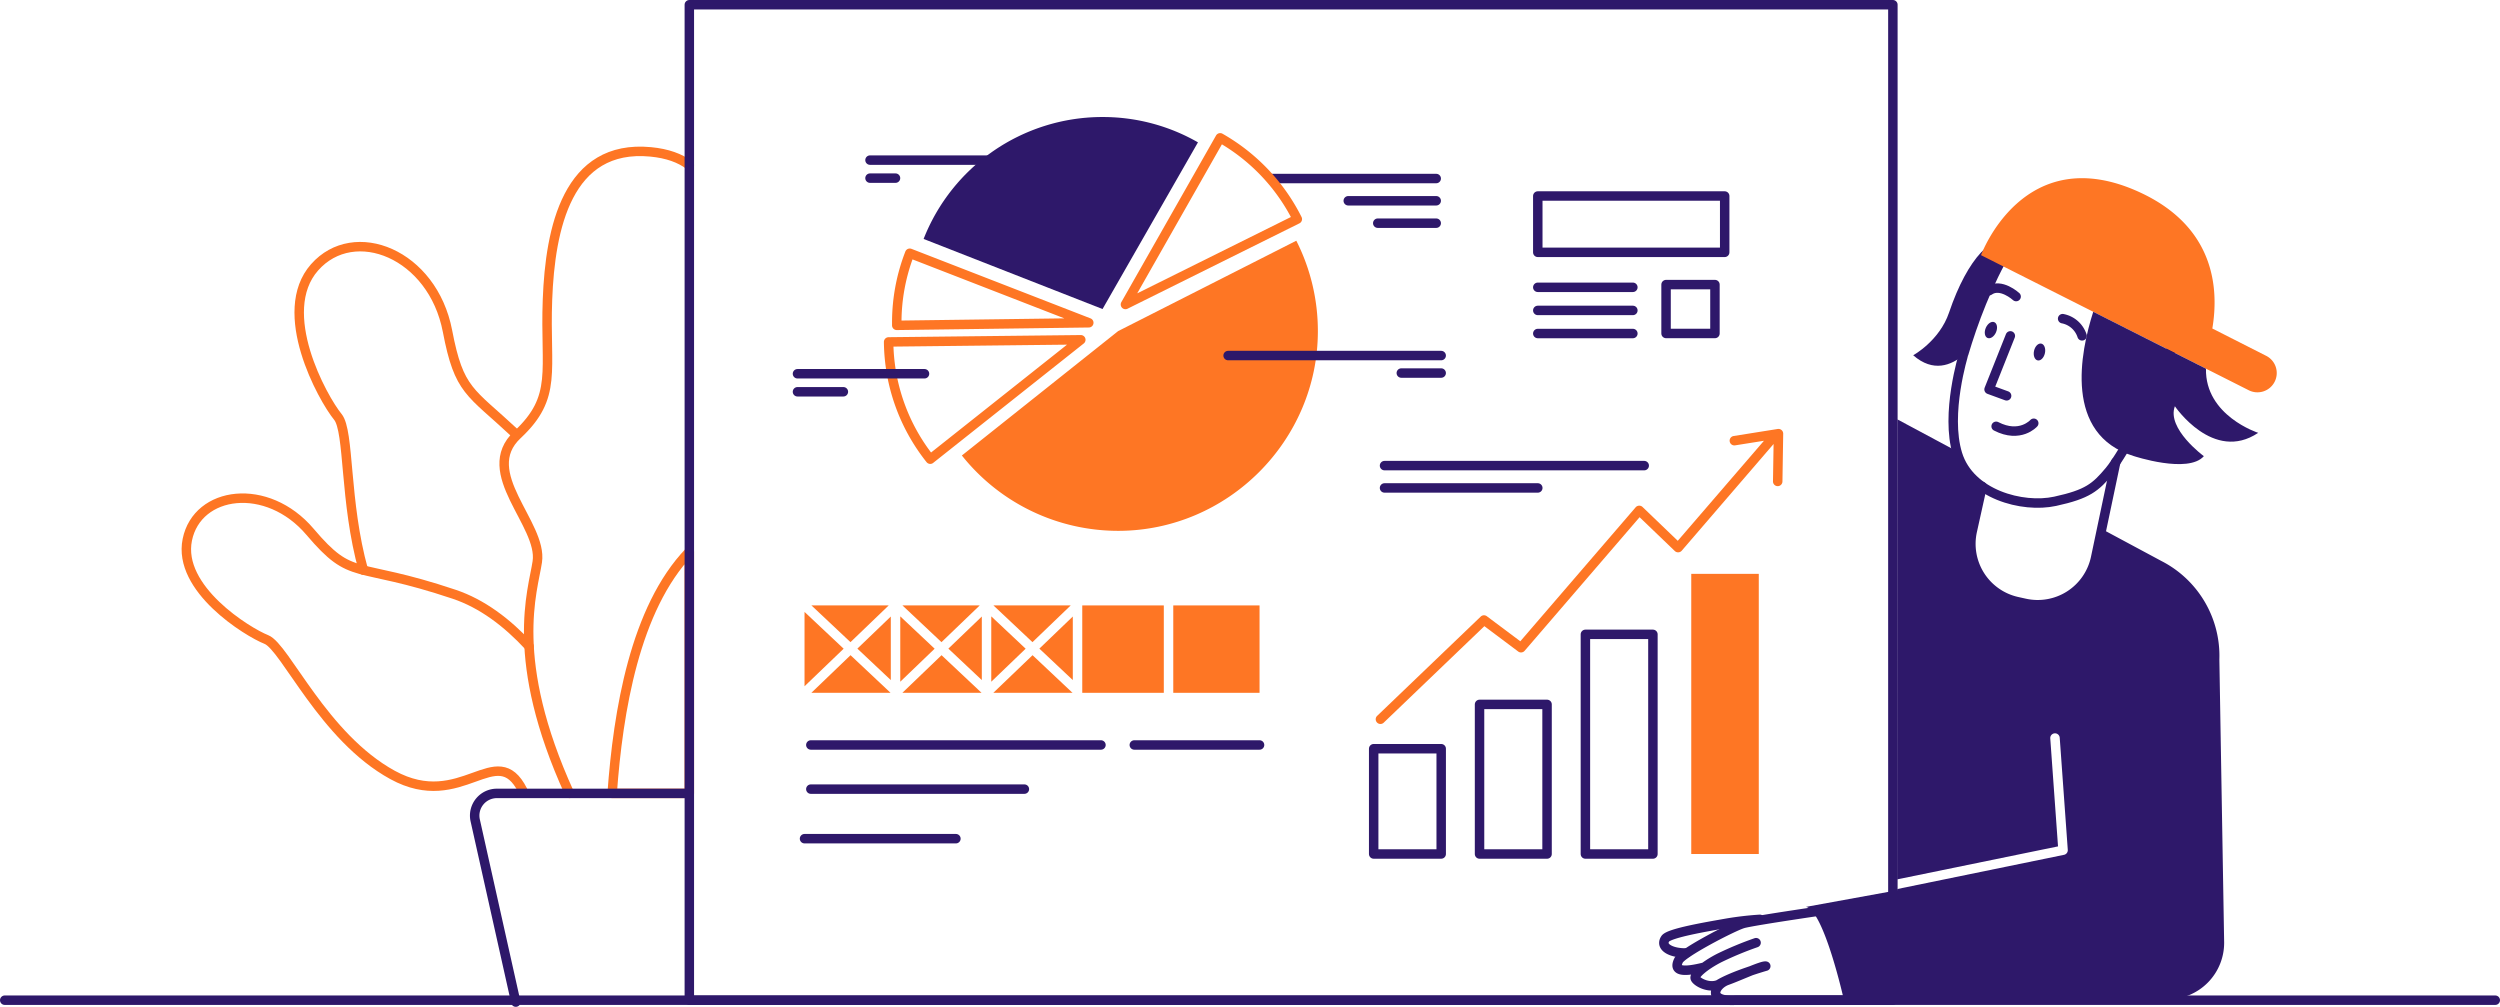 <svg xmlns="http://www.w3.org/2000/svg" viewBox="0 0 1585.59 638.59"><defs><style>.cls-1,.cls-2{fill:none;stroke-linecap:round;stroke-linejoin:round;stroke-width:6px;}.cls-1{stroke:#fe7624;}.cls-2{stroke:#2e186a;}.cls-3{fill:#fe7624;}.cls-4{fill:#2e186a;}</style></defs><g id="Layer_2" data-name="Layer 2"><g id="outline_II" data-name="outline II"><g id="graphs_statistics" data-name="graphs statistics"><g id="flower"><g id="leaves"><g id="leaf_IV" data-name="leaf IV"><path class="cls-1" d="M326.67,274.79C298,248,291.18,248.43,283.82,210c-9.39-49.08-59.2-68.9-84.31-40.44s5.08,83,14.78,94.87c7.41,9.09,4.07,53.93,16.18,97.2"/></g><g id="leaf_II" data-name="leaf II"><path class="cls-1" d="M335.56,409.91c-14-15.13-29.82-27.07-47.5-33-63.91-21.44-64.22-7.57-91.41-39.6s-71.5-26.11-77.85,5,38.15,58.56,50.12,63.29S205,467.44,249,491.51s65.77-23.29,82.51,9.78"/></g><path class="cls-1" d="M437.2,104.74c-5.89-4.44-13.92-7.41-24.55-8.42-52.81-5-63.71,48.44-65.42,93.72s6.72,61.55-19.06,85.65,16.17,56.71,12.6,80.6C338,374.93,322.3,418,361.19,503.21"/><path class="cls-1" d="M437.2,503.21V349.94C402.72,385.93,392,451,388.25,503.21Z"/></g><path id="pot" class="cls-2" d="M436.29,503.21H315.37a14.07,14.07,0,0,0-14,17l25.77,115.35"/></g><g id="whiteboard"><rect id="shape" class="cls-2" x="437.2" y="3" width="763.33" height="631.36"/><g id="graph"><rect class="cls-2" x="871.24" y="474.86" width="42.82" height="66.77"/><rect class="cls-2" x="938.38" y="446.76" width="42.82" height="94.88"/><rect class="cls-2" x="1005.52" y="402.33" width="42.82" height="139.31"/><rect class="cls-3" x="1072.66" y="363.96" width="42.82" height="177.68"/><path id="arrow" class="cls-3" d="M1129.94,272.77a3.05,3.05,0,0,0-2.44-.7l-28,4.47a3,3,0,1,0,1,5.92l18.27-2.91L1064.1,343l-22.34-21.45a3,3,0,0,0-2.22-.83,3,3,0,0,0-2.13,1l-73.17,85L943,390.83a3,3,0,0,0-3.88.24l-65.73,63a3,3,0,0,0,4.15,4.33l63.9-61.26,21.45,16.07a3,3,0,0,0,4.07-.44l72.93-84.74,22.34,21.45a3,3,0,0,0,2.22.83,3,3,0,0,0,2.13-1l58.29-67.72-.38,23.7a3,3,0,0,0,3,3.05h0a3,3,0,0,0,3-2.95l.48-30.29A3,3,0,0,0,1129.94,272.77Z"/></g><g id="layout_II" data-name="layout II"><g id="lines"><line class="cls-2" x1="514.26" y1="472.49" x2="698.27" y2="472.49"/><line class="cls-2" x1="514.26" y1="500.49" x2="649.7" y2="500.49"/><line class="cls-2" x1="510.26" y1="531.92" x2="606.27" y2="531.92"/><line class="cls-2" x1="719.42" y1="472.49" x2="798.85" y2="472.49"/></g><g id="oragne_bar" data-name="oragne bar"><polygon class="cls-3" points="601.49 411.38 622.7 431.33 622.7 391.02 601.49 411.38"/><polygon class="cls-3" points="570.98 432.37 592.78 411.43 570.98 390.92 570.98 432.37"/><polygon class="cls-3" points="679.08 383.98 630.08 383.98 654.83 407.27 679.08 383.98"/><path class="cls-3" d="M597.16,415.55l-24.85,23.86h50.23l0,0Z"/><polygon class="cls-3" points="628.7 432.37 650.5 411.43 628.7 390.92 628.7 432.37"/><polygon class="cls-3" points="510.26 388.1 510.26 435.25 535.07 411.43 510.26 388.1"/><path class="cls-3" d="M539.44,415.55l-24.85,23.86h50.23l0,0Z"/><polygon class="cls-3" points="563.65 383.98 514.64 383.98 539.4 407.27 563.65 383.98"/><polygon class="cls-3" points="680.41 431.33 680.41 391.02 659.21 411.38 680.41 431.33"/><polygon class="cls-3" points="543.78 411.38 564.98 431.33 564.98 391.02 543.78 411.38"/><path class="cls-3" d="M654.88,415.55,630,439.41h50.22l0,0Z"/><polygon class="cls-3" points="621.37 383.98 572.36 383.98 597.12 407.27 621.37 383.98"/><polygon class="cls-3" points="738.13 383.98 686.41 383.98 686.41 439.41 686.41 439.41 738.13 439.41 738.13 439.41 738.13 383.98"/><polygon class="cls-3" points="798.85 383.98 744.13 383.98 744.13 439.41 744.13 439.41 798.85 439.41 798.85 383.98"/><path class="cls-3" d="M680.25,439.41l.18.13s0-.08,0-.13Z"/></g></g><g id="layout"><rect class="cls-2" x="1056.68" y="180.5" width="31" height="31"/><rect class="cls-2" x="975.32" y="124.32" width="118.54" height="35.72"/><line class="cls-2" x1="975.32" y1="211.53" x2="1035.62" y2="211.53"/><line class="cls-2" x1="975.32" y1="196.88" x2="1035.62" y2="196.88"/><line class="cls-2" x1="975.32" y1="182.22" x2="1035.62" y2="182.22"/></g><g id="lines-2" data-name="lines"><line class="cls-2" x1="878.12" y1="295.31" x2="1042.82" y2="295.31"/><line class="cls-2" x1="878.12" y1="309.47" x2="975.32" y2="309.47"/></g><g id="circle_graph" data-name="circle graph"><path class="cls-3" d="M709.16,210l113-57.33A126.62,126.62,0,0,1,835.84,210c0,69.49-57.18,126.68-126.68,126.68a126.75,126.75,0,0,1-99.11-47.79Z"/><line class="cls-2" x1="806.26" y1="113.23" x2="910.9" y2="113.23"/><line class="cls-2" x1="910.9" y1="127.34" x2="855.11" y2="127.34"/><line class="cls-2" x1="910.9" y1="141.55" x2="873.82" y2="141.55"/><line class="cls-2" x1="778.91" y1="225.51" x2="914.05" y2="225.51"/><line class="cls-2" x1="914.05" y1="236.6" x2="888.76" y2="236.6"/><line class="cls-2" x1="632.35" y1="101.55" x2="551.79" y2="101.55"/><line class="cls-2" x1="551.79" y1="112.98" x2="567.96" y2="112.98"/><path class="cls-1" d="M590,291.23l95.48-75.73-121.88,1.36A121.24,121.24,0,0,0,590,291.23Z"/><path class="cls-1" d="M577,160.62a121.31,121.31,0,0,0-8.24,44.09c0,.54,0,1.08,0,1.63l121.78-1.63Z"/><path class="cls-1" d="M773.87,87.42,713.8,193.11l109-54.14A122.34,122.34,0,0,0,773.87,87.42Z"/><path class="cls-4" d="M759.79,90.28A121.17,121.17,0,0,0,700,74.22h-2a121.86,121.86,0,0,0-112.21,77.33L699.27,196Z"/><line class="cls-2" x1="586.35" y1="237.05" x2="505.79" y2="237.05"/><line class="cls-2" x1="505.79" y1="248.48" x2="534.9" y2="248.48"/></g></g><g id="man"><g id="hand_II" data-name="hand II"><path class="cls-2" d="M1116.18,583.08a200.45,200.45,0,0,0-21,2.45c-13.6,2.38-36.71,6.34-39,9.85-3.68,5.57,4.55,9.28,13.33,9"/><path class="cls-2" d="M1080.93,613.4c-13.36,3.34-19.76,2.72-16.32-4.29,2.38-4.85,34.53-21.48,40.83-23.35s61.26-9.8,61.26-9.8l14.09,58.4H1101.2c-19.26,1.23-13.71-9.71-5.84-12.54s22.39-9.61,24.56-9.06c0,0-20.74,5.92-30,11.69-6.58,2.64-14-1.93-14.74-4s5.35-7.81,15.43-12.95a211.33,211.33,0,0,1,23.15-9.61"/></g><path id="body" class="cls-4" d="M1407.6,418.26a67.53,67.53,0,0,0-36.71-62.43l-37.75-20.26L1329,354.14a37.53,37.53,0,0,1-44.75,28.51l-4.87-1.08a37.52,37.52,0,0,1-28.52-44.74l6.27-28.29c-7.19-5-12.92-11.83-15.64-20.65-.18-.57-.33-1.16-.49-1.75L1203.41,266l-.14,291.73,102-20.92-4.92-68.49a3,3,0,1,1,6-.43l5.11,71.12a3,3,0,0,1-2.39,3.15l-105.76,21.7v.77l-57.92,10.55c11.36,2.16,24,58.66,24,58.66h205.38a35.86,35.86,0,0,0,35.86-36.45Z"/><g id="head"><path id="neck" class="cls-2" d="M1341.87,293.14l-12.84,61a37.53,37.53,0,0,1-44.75,28.51l-4.87-1.08a37.52,37.52,0,0,1-28.52-44.74l6.27-28.29"/><path id="face" class="cls-2" d="M1370,244s32-62.3-30.74-95.6c-5.84-3.11-46.21-23.51-65.59,9.15-13,21.82-22.37,47-28.29,67.08,0,.11-11.76,37.67-3.86,63.31s41.24,34.51,61.92,30,25.61-8.78,34.46-19.3,32-54.52,32-54.52Z"/><path id="hair_II" data-name="hair II" class="cls-4" d="M1245.38,224.58c5.92-20,15.34-45.26,28.29-67.08.6-1,1.21-2,1.85-2.87-10.55-8.21-27.59,8.75-39.36,43.6-6.08,18-22.74,27.09-22.74,27.09,12.72,11.14,24.18,6.3,31.74,0C1245.29,224.85,1245.37,224.59,1245.38,224.58Z"/><polyline id="nose" class="cls-2" points="1275.03 213.02 1261.53 246.97 1272.67 251.05"/><ellipse id="eye_II" data-name="eye II" class="cls-4" cx="1262.72" cy="209.34" rx="5.45" ry="3.53" transform="translate(572.48 1287.24) rotate(-66.78)"/><ellipse id="eye" class="cls-4" cx="1293.42" cy="223.22" rx="5.45" ry="3.53" transform="translate(796.69 1438.14) rotate(-77.55)"/><path id="brow_II" data-name="brow II" class="cls-2" d="M1320.52,213a16.16,16.16,0,0,0-12.32-10.89"/><path id="brow" class="cls-2" d="M1278.7,188.09s-9.81-9-17.17-3.7"/><path id="cap" class="cls-3" d="M1437,225.53l-33.86-17.18c4.25-25.24,1.64-64.25-45.7-86.24-74-34.37-101,39.72-101,39.72l169.5,85.53A12.24,12.24,0,1,0,1437,225.53Z"/><path id="mouth" class="cls-2" d="M1289.88,268.44s-8.64,9.79-23.86,1.94"/><path id="hair" class="cls-4" d="M1399.11,233.85l-71.5-36.09c-8.3,25.86-18.72,77.84,25.58,91.46,0,0,34.62,11.48,44.57.1,0,0-23.76-17.43-18.37-31.67,0,0,24.33,36,52.85,16.87C1432.24,274.52,1398.48,263.7,1399.11,233.85Z"/></g></g><line id="line" class="cls-2" x1="3" y1="634.36" x2="1582.59" y2="634.36"/></g></g></g></svg>